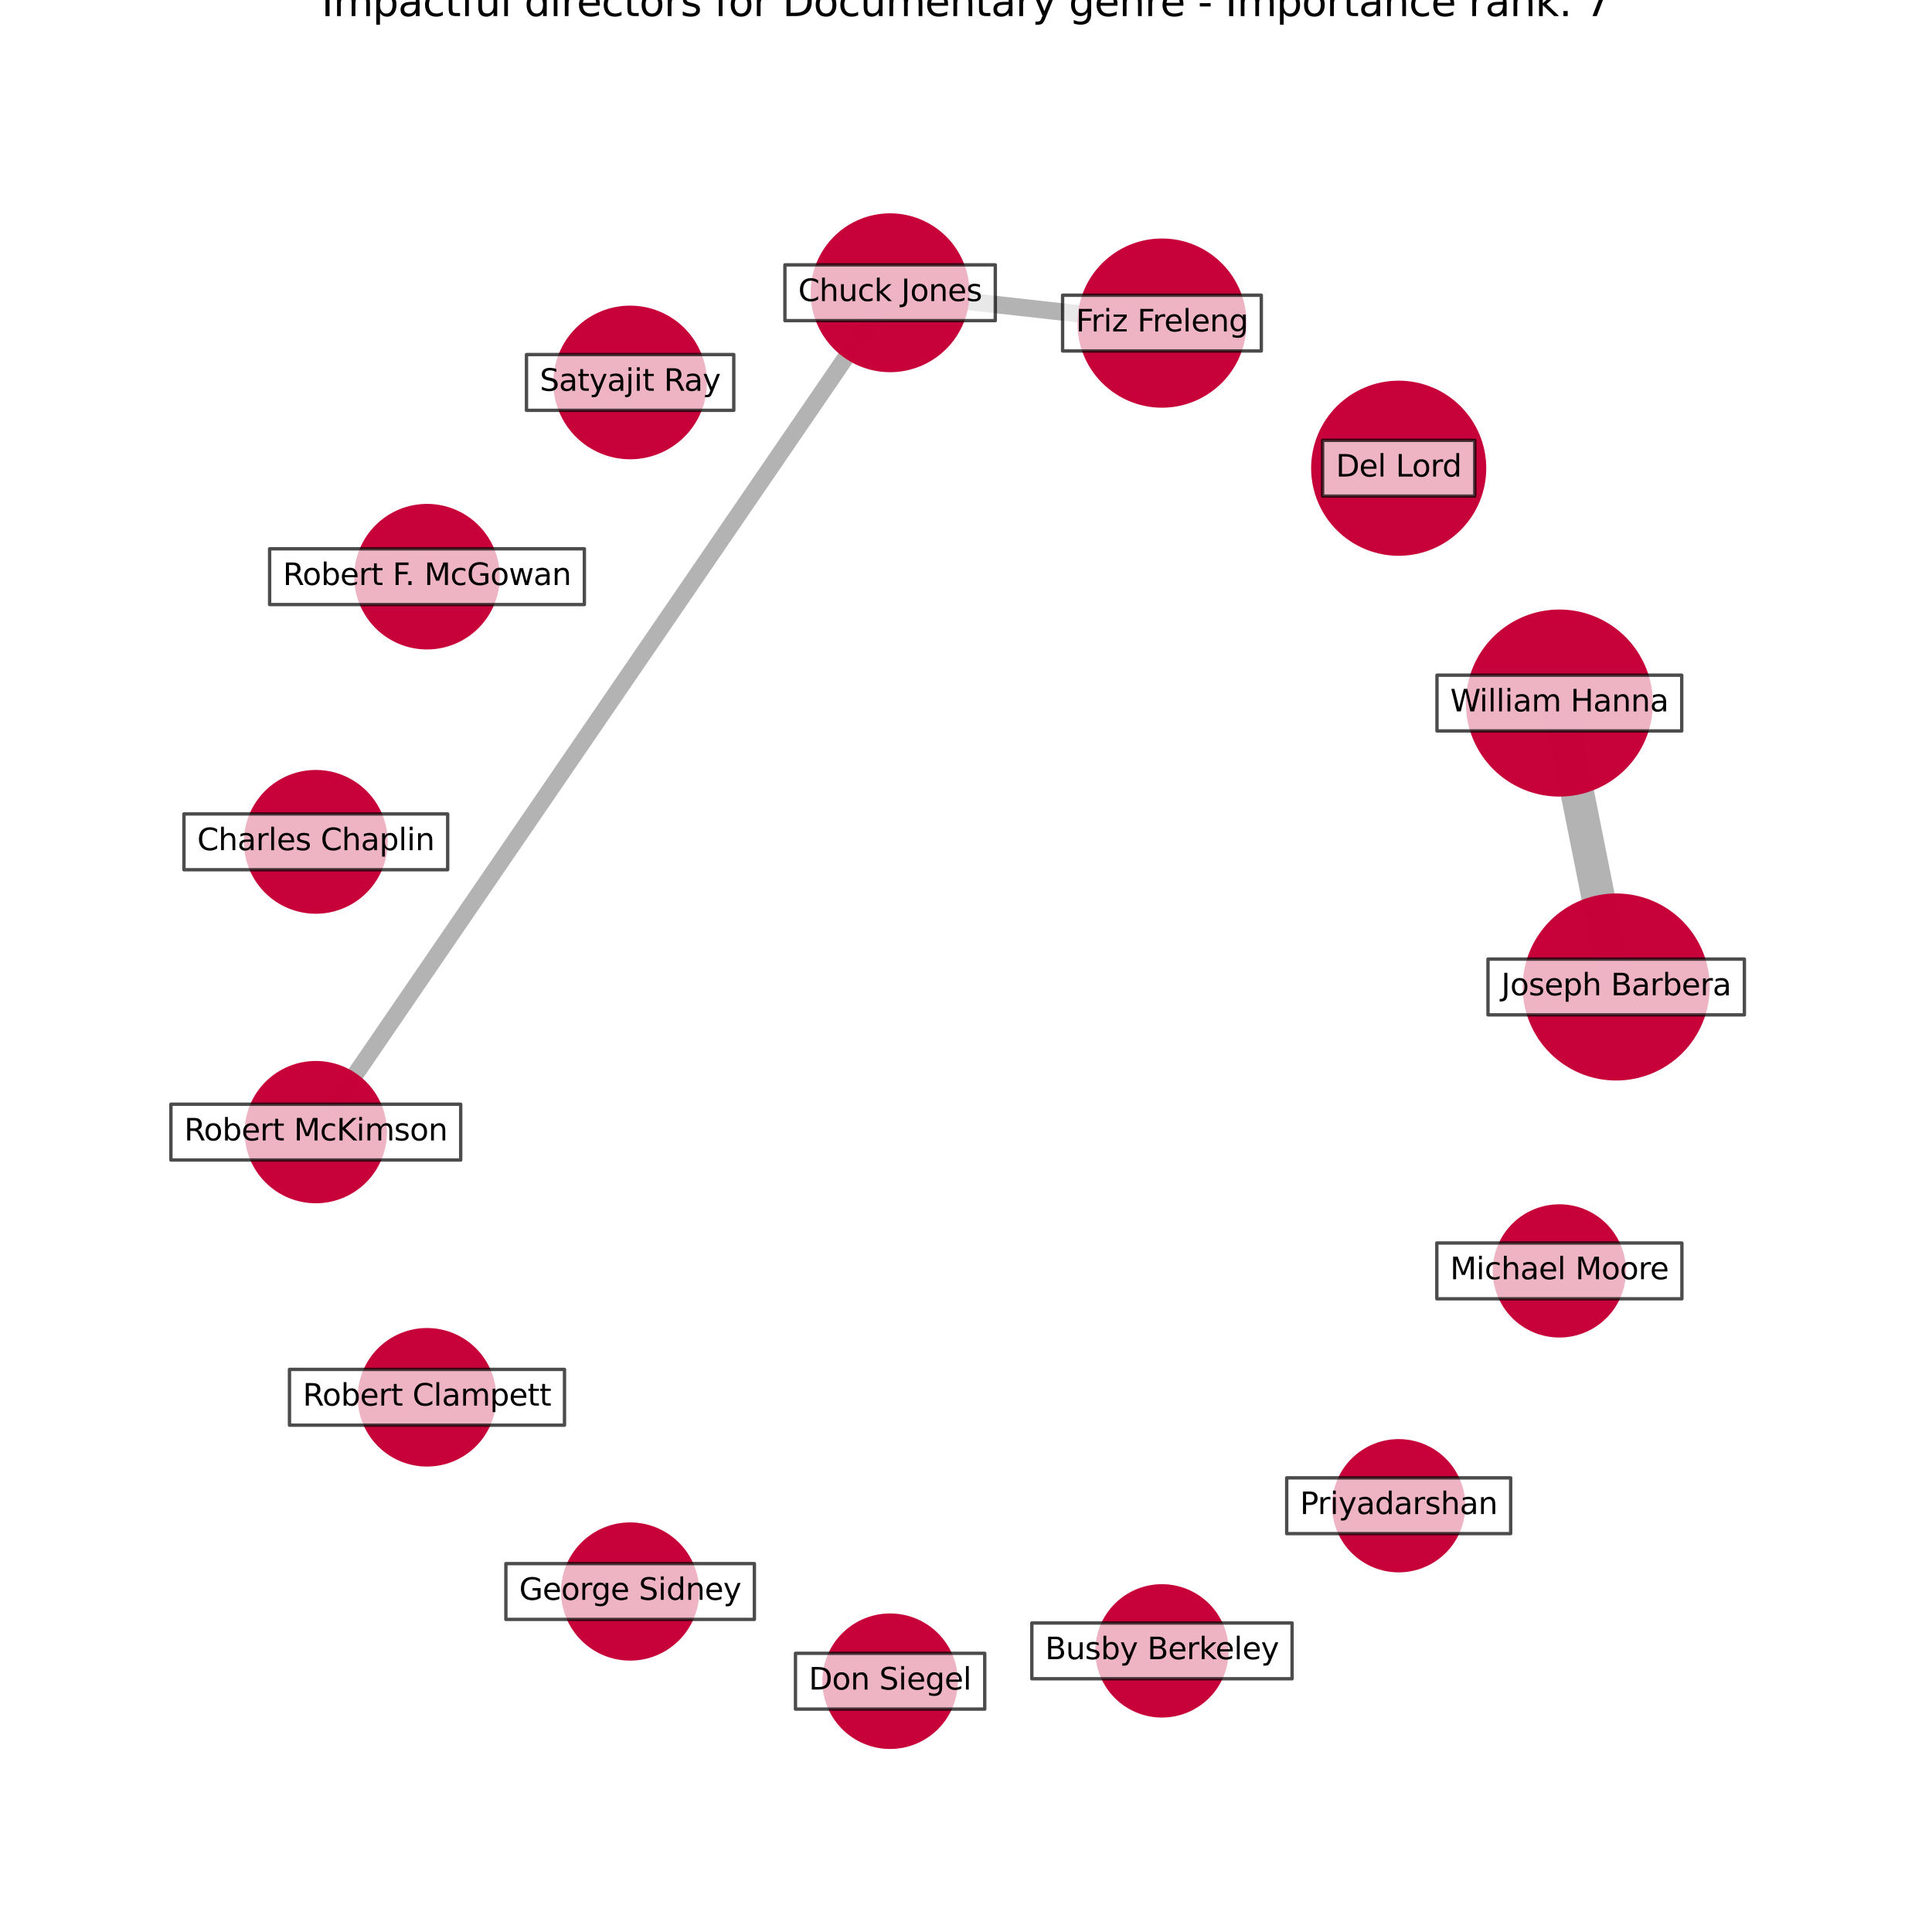 <?xml version="1.0" encoding="utf-8" standalone="no"?>
<!DOCTYPE svg PUBLIC "-//W3C//DTD SVG 1.1//EN"
  "http://www.w3.org/Graphics/SVG/1.1/DTD/svg11.dtd">
<svg xmlns:xlink="http://www.w3.org/1999/xlink" width="576pt" height="576pt" viewBox="0 0 576 576" xmlns="http://www.w3.org/2000/svg" version="1.1">
 <defs>
  <style type="text/css">*{stroke-linejoin: round; stroke-linecap: butt}</style>
 </defs>
 <g id="figure_1">
  <g id="patch_1">
   <path d="M 0 576 
L 576 576 
L 576 0 
L 0 0 
z
" style="fill: #ffffff"/>
  </g>
  <g id="axes_1">
   <g id="LineCollection_1">
    <path d="M 481.846 294.256 
L 464.902 209.608 
" clip-path="url(#pe7688cce3b)" style="fill: none; stroke: #000000; stroke-opacity: 0.3; stroke-width: 10"/>
    <path d="M 346.422 96.327 
L 265.372 87.281 
" clip-path="url(#pe7688cce3b)" style="fill: none; stroke: #000000; stroke-opacity: 0.3; stroke-width: 5.183"/>
    <path d="M 265.372 87.281 
L 94.154 337.526 
" clip-path="url(#pe7688cce3b)" style="fill: none; stroke: #000000; stroke-opacity: 0.3; stroke-width: 5.068"/>
   </g>
   <g id="PathCollection_1">
    <path d="M 481.846 321.642 
C 489.109 321.642 496.075 318.757 501.211 313.621 
C 506.347 308.485 509.232 301.519 509.232 294.256 
C 509.232 286.993 506.347 280.027 501.211 274.891 
C 496.075 269.756 489.109 266.87 481.846 266.87 
C 474.583 266.87 467.617 269.756 462.481 274.891 
C 457.346 280.027 454.46 286.993 454.46 294.256 
C 454.46 301.519 457.346 308.485 462.481 313.621 
C 467.617 318.757 474.583 321.642 481.846 321.642 
z
" clip-path="url(#pe7688cce3b)" style="fill: #c70039; fill-opacity: 0.99; stroke: #c70039; stroke-opacity: 0.99"/>
    <path d="M 464.902 236.994 
C 472.165 236.994 479.131 234.109 484.267 228.973 
C 489.403 223.837 492.288 216.871 492.288 209.608 
C 492.288 202.345 489.403 195.379 484.267 190.243 
C 479.131 185.108 472.165 182.222 464.902 182.222 
C 457.639 182.222 450.673 185.108 445.537 190.243 
C 440.402 195.379 437.516 202.345 437.516 209.608 
C 437.516 216.871 440.402 223.837 445.537 228.973 
C 450.673 234.109 457.639 236.994 464.902 236.994 
z
" clip-path="url(#pe7688cce3b)" style="fill: #c70039; fill-opacity: 0.99; stroke: #c70039; stroke-opacity: 0.99"/>
    <path d="M 417 165.205 
C 423.791 165.205 430.305 162.506 435.107 157.704 
C 439.91 152.902 442.608 146.388 442.608 139.597 
C 442.608 132.805 439.91 126.291 435.107 121.489 
C 430.305 116.687 423.791 113.989 417 113.989 
C 410.209 113.989 403.694 116.687 398.892 121.489 
C 394.09 126.291 391.392 132.805 391.392 139.597 
C 391.392 146.388 394.09 152.902 398.892 157.704 
C 403.694 162.506 410.209 165.205 417 165.205 
z
" clip-path="url(#pe7688cce3b)" style="fill: #c70039; fill-opacity: 0.99; stroke: #c70039; stroke-opacity: 0.99"/>
    <path d="M 346.422 121.053 
C 352.979 121.053 359.269 118.447 363.906 113.811 
C 368.542 109.174 371.147 102.884 371.147 96.327 
C 371.147 89.77 368.542 83.48 363.906 78.844 
C 359.269 74.207 352.979 71.602 346.422 71.602 
C 339.865 71.602 333.575 74.207 328.939 78.844 
C 324.302 83.48 321.697 89.77 321.697 96.327 
C 321.697 102.884 324.302 109.174 328.939 113.811 
C 333.575 118.447 339.865 121.053 346.422 121.053 
z
" clip-path="url(#pe7688cce3b)" style="fill: #c70039; fill-opacity: 0.99; stroke: #c70039; stroke-opacity: 0.99"/>
    <path d="M 265.372 110.465 
C 271.521 110.465 277.418 108.022 281.766 103.675 
C 286.113 99.327 288.556 93.43 288.556 87.281 
C 288.556 81.133 286.113 75.236 281.766 70.888 
C 277.418 66.541 271.521 64.098 265.372 64.098 
C 259.224 64.098 253.327 66.541 248.979 70.888 
C 244.632 75.236 242.189 81.133 242.189 87.281 
C 242.189 93.43 244.632 99.327 248.979 103.675 
C 253.327 108.022 259.224 110.465 265.372 110.465 
z
" clip-path="url(#pe7688cce3b)" style="fill: #c70039; fill-opacity: 0.99; stroke: #c70039; stroke-opacity: 0.99"/>
    <path d="M 187.865 136.429 
C 193.807 136.429 199.506 134.069 203.708 129.867 
C 207.91 125.665 210.271 119.966 210.271 114.023 
C 210.271 108.081 207.91 102.382 203.708 98.18 
C 199.506 93.978 193.807 91.618 187.865 91.618 
C 181.923 91.618 176.223 93.978 172.021 98.18 
C 167.82 102.382 165.459 108.081 165.459 114.023 
C 165.459 119.966 167.82 125.665 172.021 129.867 
C 176.223 134.069 181.923 136.429 187.865 136.429 
z
" clip-path="url(#pe7688cce3b)" style="fill: #c70039; fill-opacity: 0.99; stroke: #c70039; stroke-opacity: 0.99"/>
    <path d="M 127.301 193.131 
C 132.924 193.131 138.317 190.897 142.293 186.921 
C 146.269 182.945 148.503 177.552 148.503 171.929 
C 148.503 166.307 146.269 160.913 142.293 156.938 
C 138.317 152.962 132.924 150.728 127.301 150.728 
C 121.679 150.728 116.285 152.962 112.31 156.938 
C 108.334 160.913 106.1 166.307 106.1 171.929 
C 106.1 177.552 108.334 182.945 112.31 186.921 
C 116.285 190.897 121.679 193.131 127.301 193.131 
z
" clip-path="url(#pe7688cce3b)" style="fill: #c70039; fill-opacity: 0.99; stroke: #c70039; stroke-opacity: 0.99"/>
    <path d="M 94.154 271.923 
C 99.706 271.923 105.032 269.717 108.958 265.791 
C 112.884 261.865 115.09 256.539 115.09 250.987 
C 115.09 245.434 112.884 240.109 108.958 236.182 
C 105.032 232.256 99.706 230.05 94.154 230.05 
C 88.601 230.05 83.276 232.256 79.35 236.182 
C 75.424 240.109 73.218 245.434 73.218 250.987 
C 73.218 256.539 75.424 261.865 79.35 265.791 
C 83.276 269.717 88.601 271.923 94.154 271.923 
z
" clip-path="url(#pe7688cce3b)" style="fill: #c70039; fill-opacity: 0.99; stroke: #c70039; stroke-opacity: 0.99"/>
    <path d="M 94.154 358.241 
C 99.648 358.241 104.917 356.059 108.802 352.174 
C 112.687 348.289 114.869 343.019 114.869 337.526 
C 114.869 332.032 112.687 326.762 108.802 322.877 
C 104.917 318.993 99.648 316.81 94.154 316.81 
C 88.66 316.81 83.39 318.993 79.506 322.877 
C 75.621 326.762 73.438 332.032 73.438 337.526 
C 73.438 343.019 75.621 348.289 79.506 352.174 
C 83.39 356.059 88.66 358.241 94.154 358.241 
z
" clip-path="url(#pe7688cce3b)" style="fill: #c70039; fill-opacity: 0.99; stroke: #c70039; stroke-opacity: 0.99"/>
    <path d="M 127.301 436.737 
C 132.646 436.737 137.773 434.614 141.553 430.834 
C 145.332 427.055 147.456 421.928 147.456 416.583 
C 147.456 411.238 145.332 406.111 141.553 402.332 
C 137.773 398.552 132.646 396.428 127.301 396.428 
C 121.956 396.428 116.83 398.552 113.05 402.332 
C 109.271 406.111 107.147 411.238 107.147 416.583 
C 107.147 421.928 109.271 427.055 113.05 430.834 
C 116.83 434.614 121.956 436.737 127.301 436.737 
z
" clip-path="url(#pe7688cce3b)" style="fill: #c70039; fill-opacity: 0.99; stroke: #c70039; stroke-opacity: 0.99"/>
    <path d="M 187.865 494.592 
C 193.196 494.592 198.31 492.474 202.08 488.704 
C 205.85 484.934 207.968 479.82 207.968 474.489 
C 207.968 469.157 205.85 464.043 202.08 460.273 
C 198.31 456.504 193.196 454.385 187.865 454.385 
C 182.533 454.385 177.419 456.504 173.65 460.273 
C 169.88 464.043 167.761 469.157 167.761 474.489 
C 167.761 479.82 169.88 484.934 173.65 488.704 
C 177.419 492.474 182.533 494.592 187.865 494.592 
z
" clip-path="url(#pe7688cce3b)" style="fill: #c70039; fill-opacity: 0.99; stroke: #c70039; stroke-opacity: 0.99"/>
    <path d="M 265.372 520.934 
C 270.598 520.934 275.61 518.858 279.305 515.163 
C 282.999 511.468 285.075 506.456 285.075 501.231 
C 285.075 496.005 282.999 490.993 279.305 487.299 
C 275.61 483.604 270.598 481.528 265.372 481.528 
C 260.147 481.528 255.135 483.604 251.44 487.299 
C 247.745 490.993 245.669 496.005 245.669 501.231 
C 245.669 506.456 247.745 511.468 251.44 515.163 
C 255.135 518.858 260.147 520.934 265.372 520.934 
z
" clip-path="url(#pe7688cce3b)" style="fill: #c70039; fill-opacity: 0.99; stroke: #c70039; stroke-opacity: 0.99"/>
    <path d="M 346.422 511.569 
C 351.563 511.569 356.494 509.526 360.129 505.891 
C 363.764 502.256 365.806 497.326 365.806 492.185 
C 365.806 487.044 363.764 482.113 360.129 478.478 
C 356.494 474.843 351.563 472.801 346.422 472.801 
C 341.281 472.801 336.351 474.843 332.716 478.478 
C 329.081 482.113 327.038 487.044 327.038 492.185 
C 327.038 497.326 329.081 502.256 332.716 505.891 
C 336.351 509.526 341.281 511.569 346.422 511.569 
z
" clip-path="url(#pe7688cce3b)" style="fill: #c70039; fill-opacity: 0.99; stroke: #c70039; stroke-opacity: 0.99"/>
    <path d="M 417 468.283 
C 422.136 468.283 427.063 466.242 430.695 462.61 
C 434.327 458.978 436.367 454.052 436.367 448.915 
C 436.367 443.779 434.327 438.853 430.695 435.221 
C 427.063 431.589 422.136 429.548 417 429.548 
C 411.864 429.548 406.937 431.589 403.305 435.221 
C 399.673 438.853 397.632 443.779 397.632 448.915 
C 397.632 454.052 399.673 458.978 403.305 462.61 
C 406.937 466.242 411.864 468.283 417 468.283 
z
" clip-path="url(#pe7688cce3b)" style="fill: #c70039; fill-opacity: 0.99; stroke: #c70039; stroke-opacity: 0.99"/>
    <path d="M 464.902 398.269 
C 470.038 398.269 474.964 396.228 478.595 392.597 
C 482.227 388.966 484.267 384.04 484.267 378.904 
C 484.267 373.768 482.227 368.842 478.595 365.211 
C 474.964 361.579 470.038 359.539 464.902 359.539 
C 459.767 359.539 454.841 361.579 451.209 365.211 
C 447.578 368.842 445.537 373.768 445.537 378.904 
C 445.537 384.04 447.578 388.966 451.209 392.597 
C 454.841 396.228 459.767 398.269 464.902 398.269 
z
" clip-path="url(#pe7688cce3b)" style="fill: #c70039; fill-opacity: 0.99; stroke: #c70039; stroke-opacity: 0.99"/>
   </g>
   <g id="text_1">
    <g id="patch_2">
     <path d="M 443.625 302.571 
L 520.067 302.571 
L 520.067 285.941 
L 443.625 285.941 
z
" clip-path="url(#pe7688cce3b)" style="fill: #ffffff; opacity: 0.7; stroke: #000000; stroke-linejoin: miter"/>
    </g>
    <g clip-path="url(#pe7688cce3b)">
     <!-- Joseph Barbera -->
     <g transform="translate(447.585 296.74)scale(0.09 -0.09)">
      <defs>
       <path id="DejaVuSans-4a" d="M 628 4666 
L 1259 4666 
L 1259 325 
Q 1259 -519 939 -900 
Q 619 -1281 -91 -1281 
L -331 -1281 
L -331 -750 
L -134 -750 
Q 284 -750 456 -515 
Q 628 -281 628 325 
L 628 4666 
z
" transform="scale(0.016)"/>
       <path id="DejaVuSans-6f" d="M 1959 3097 
Q 1497 3097 1228 2736 
Q 959 2375 959 1747 
Q 959 1119 1226 758 
Q 1494 397 1959 397 
Q 2419 397 2687 759 
Q 2956 1122 2956 1747 
Q 2956 2369 2687 2733 
Q 2419 3097 1959 3097 
z
M 1959 3584 
Q 2709 3584 3137 3096 
Q 3566 2609 3566 1747 
Q 3566 888 3137 398 
Q 2709 -91 1959 -91 
Q 1206 -91 779 398 
Q 353 888 353 1747 
Q 353 2609 779 3096 
Q 1206 3584 1959 3584 
z
" transform="scale(0.016)"/>
       <path id="DejaVuSans-73" d="M 2834 3397 
L 2834 2853 
Q 2591 2978 2328 3040 
Q 2066 3103 1784 3103 
Q 1356 3103 1142 2972 
Q 928 2841 928 2578 
Q 928 2378 1081 2264 
Q 1234 2150 1697 2047 
L 1894 2003 
Q 2506 1872 2764 1633 
Q 3022 1394 3022 966 
Q 3022 478 2636 193 
Q 2250 -91 1575 -91 
Q 1294 -91 989 -36 
Q 684 19 347 128 
L 347 722 
Q 666 556 975 473 
Q 1284 391 1588 391 
Q 1994 391 2212 530 
Q 2431 669 2431 922 
Q 2431 1156 2273 1281 
Q 2116 1406 1581 1522 
L 1381 1569 
Q 847 1681 609 1914 
Q 372 2147 372 2553 
Q 372 3047 722 3315 
Q 1072 3584 1716 3584 
Q 2034 3584 2315 3537 
Q 2597 3491 2834 3397 
z
" transform="scale(0.016)"/>
       <path id="DejaVuSans-65" d="M 3597 1894 
L 3597 1613 
L 953 1613 
Q 991 1019 1311 708 
Q 1631 397 2203 397 
Q 2534 397 2845 478 
Q 3156 559 3463 722 
L 3463 178 
Q 3153 47 2828 -22 
Q 2503 -91 2169 -91 
Q 1331 -91 842 396 
Q 353 884 353 1716 
Q 353 2575 817 3079 
Q 1281 3584 2069 3584 
Q 2775 3584 3186 3129 
Q 3597 2675 3597 1894 
z
M 3022 2063 
Q 3016 2534 2758 2815 
Q 2500 3097 2075 3097 
Q 1594 3097 1305 2825 
Q 1016 2553 972 2059 
L 3022 2063 
z
" transform="scale(0.016)"/>
       <path id="DejaVuSans-70" d="M 1159 525 
L 1159 -1331 
L 581 -1331 
L 581 3500 
L 1159 3500 
L 1159 2969 
Q 1341 3281 1617 3432 
Q 1894 3584 2278 3584 
Q 2916 3584 3314 3078 
Q 3713 2572 3713 1747 
Q 3713 922 3314 415 
Q 2916 -91 2278 -91 
Q 1894 -91 1617 61 
Q 1341 213 1159 525 
z
M 3116 1747 
Q 3116 2381 2855 2742 
Q 2594 3103 2138 3103 
Q 1681 3103 1420 2742 
Q 1159 2381 1159 1747 
Q 1159 1113 1420 752 
Q 1681 391 2138 391 
Q 2594 391 2855 752 
Q 3116 1113 3116 1747 
z
" transform="scale(0.016)"/>
       <path id="DejaVuSans-68" d="M 3513 2113 
L 3513 0 
L 2938 0 
L 2938 2094 
Q 2938 2591 2744 2837 
Q 2550 3084 2163 3084 
Q 1697 3084 1428 2787 
Q 1159 2491 1159 1978 
L 1159 0 
L 581 0 
L 581 4863 
L 1159 4863 
L 1159 2956 
Q 1366 3272 1645 3428 
Q 1925 3584 2291 3584 
Q 2894 3584 3203 3211 
Q 3513 2838 3513 2113 
z
" transform="scale(0.016)"/>
       <path id="DejaVuSans-20" transform="scale(0.016)"/>
       <path id="DejaVuSans-42" d="M 1259 2228 
L 1259 519 
L 2272 519 
Q 2781 519 3026 730 
Q 3272 941 3272 1375 
Q 3272 1813 3026 2020 
Q 2781 2228 2272 2228 
L 1259 2228 
z
M 1259 4147 
L 1259 2741 
L 2194 2741 
Q 2656 2741 2882 2914 
Q 3109 3088 3109 3444 
Q 3109 3797 2882 3972 
Q 2656 4147 2194 4147 
L 1259 4147 
z
M 628 4666 
L 2241 4666 
Q 2963 4666 3353 4366 
Q 3744 4066 3744 3513 
Q 3744 3084 3544 2831 
Q 3344 2578 2956 2516 
Q 3422 2416 3680 2098 
Q 3938 1781 3938 1306 
Q 3938 681 3513 340 
Q 3088 0 2303 0 
L 628 0 
L 628 4666 
z
" transform="scale(0.016)"/>
       <path id="DejaVuSans-61" d="M 2194 1759 
Q 1497 1759 1228 1600 
Q 959 1441 959 1056 
Q 959 750 1161 570 
Q 1363 391 1709 391 
Q 2188 391 2477 730 
Q 2766 1069 2766 1631 
L 2766 1759 
L 2194 1759 
z
M 3341 1997 
L 3341 0 
L 2766 0 
L 2766 531 
Q 2569 213 2275 61 
Q 1981 -91 1556 -91 
Q 1019 -91 701 211 
Q 384 513 384 1019 
Q 384 1609 779 1909 
Q 1175 2209 1959 2209 
L 2766 2209 
L 2766 2266 
Q 2766 2663 2505 2880 
Q 2244 3097 1772 3097 
Q 1472 3097 1187 3025 
Q 903 2953 641 2809 
L 641 3341 
Q 956 3463 1253 3523 
Q 1550 3584 1831 3584 
Q 2591 3584 2966 3190 
Q 3341 2797 3341 1997 
z
" transform="scale(0.016)"/>
       <path id="DejaVuSans-72" d="M 2631 2963 
Q 2534 3019 2420 3045 
Q 2306 3072 2169 3072 
Q 1681 3072 1420 2755 
Q 1159 2438 1159 1844 
L 1159 0 
L 581 0 
L 581 3500 
L 1159 3500 
L 1159 2956 
Q 1341 3275 1631 3429 
Q 1922 3584 2338 3584 
Q 2397 3584 2469 3576 
Q 2541 3569 2628 3553 
L 2631 2963 
z
" transform="scale(0.016)"/>
       <path id="DejaVuSans-62" d="M 3116 1747 
Q 3116 2381 2855 2742 
Q 2594 3103 2138 3103 
Q 1681 3103 1420 2742 
Q 1159 2381 1159 1747 
Q 1159 1113 1420 752 
Q 1681 391 2138 391 
Q 2594 391 2855 752 
Q 3116 1113 3116 1747 
z
M 1159 2969 
Q 1341 3281 1617 3432 
Q 1894 3584 2278 3584 
Q 2916 3584 3314 3078 
Q 3713 2572 3713 1747 
Q 3713 922 3314 415 
Q 2916 -91 2278 -91 
Q 1894 -91 1617 61 
Q 1341 213 1159 525 
L 1159 0 
L 581 0 
L 581 4863 
L 1159 4863 
L 1159 2969 
z
" transform="scale(0.016)"/>
      </defs>
      <use xlink:href="#DejaVuSans-4a"/>
      <use xlink:href="#DejaVuSans-6f" x="29.492"/>
      <use xlink:href="#DejaVuSans-73" x="90.674"/>
      <use xlink:href="#DejaVuSans-65" x="142.773"/>
      <use xlink:href="#DejaVuSans-70" x="204.297"/>
      <use xlink:href="#DejaVuSans-68" x="267.773"/>
      <use xlink:href="#DejaVuSans-20" x="331.152"/>
      <use xlink:href="#DejaVuSans-42" x="362.939"/>
      <use xlink:href="#DejaVuSans-61" x="431.543"/>
      <use xlink:href="#DejaVuSans-72" x="492.822"/>
      <use xlink:href="#DejaVuSans-62" x="533.936"/>
      <use xlink:href="#DejaVuSans-65" x="597.412"/>
      <use xlink:href="#DejaVuSans-72" x="658.936"/>
      <use xlink:href="#DejaVuSans-61" x="700.049"/>
     </g>
    </g>
   </g>
   <g id="text_2">
    <g id="patch_3">
     <path d="M 428.419 217.923 
L 501.385 217.923 
L 501.385 201.293 
L 428.419 201.293 
z
" clip-path="url(#pe7688cce3b)" style="fill: #ffffff; opacity: 0.7; stroke: #000000; stroke-linejoin: miter"/>
    </g>
    <g clip-path="url(#pe7688cce3b)">
     <!-- William Hanna -->
     <g transform="translate(432.379 212.092)scale(0.09 -0.09)">
      <defs>
       <path id="DejaVuSans-57" d="M 213 4666 
L 850 4666 
L 1831 722 
L 2809 4666 
L 3519 4666 
L 4500 722 
L 5478 4666 
L 6119 4666 
L 4947 0 
L 4153 0 
L 3169 4050 
L 2175 0 
L 1381 0 
L 213 4666 
z
" transform="scale(0.016)"/>
       <path id="DejaVuSans-69" d="M 603 3500 
L 1178 3500 
L 1178 0 
L 603 0 
L 603 3500 
z
M 603 4863 
L 1178 4863 
L 1178 4134 
L 603 4134 
L 603 4863 
z
" transform="scale(0.016)"/>
       <path id="DejaVuSans-6c" d="M 603 4863 
L 1178 4863 
L 1178 0 
L 603 0 
L 603 4863 
z
" transform="scale(0.016)"/>
       <path id="DejaVuSans-6d" d="M 3328 2828 
Q 3544 3216 3844 3400 
Q 4144 3584 4550 3584 
Q 5097 3584 5394 3201 
Q 5691 2819 5691 2113 
L 5691 0 
L 5113 0 
L 5113 2094 
Q 5113 2597 4934 2840 
Q 4756 3084 4391 3084 
Q 3944 3084 3684 2787 
Q 3425 2491 3425 1978 
L 3425 0 
L 2847 0 
L 2847 2094 
Q 2847 2600 2669 2842 
Q 2491 3084 2119 3084 
Q 1678 3084 1418 2786 
Q 1159 2488 1159 1978 
L 1159 0 
L 581 0 
L 581 3500 
L 1159 3500 
L 1159 2956 
Q 1356 3278 1631 3431 
Q 1906 3584 2284 3584 
Q 2666 3584 2933 3390 
Q 3200 3197 3328 2828 
z
" transform="scale(0.016)"/>
       <path id="DejaVuSans-48" d="M 628 4666 
L 1259 4666 
L 1259 2753 
L 3553 2753 
L 3553 4666 
L 4184 4666 
L 4184 0 
L 3553 0 
L 3553 2222 
L 1259 2222 
L 1259 0 
L 628 0 
L 628 4666 
z
" transform="scale(0.016)"/>
       <path id="DejaVuSans-6e" d="M 3513 2113 
L 3513 0 
L 2938 0 
L 2938 2094 
Q 2938 2591 2744 2837 
Q 2550 3084 2163 3084 
Q 1697 3084 1428 2787 
Q 1159 2491 1159 1978 
L 1159 0 
L 581 0 
L 581 3500 
L 1159 3500 
L 1159 2956 
Q 1366 3272 1645 3428 
Q 1925 3584 2291 3584 
Q 2894 3584 3203 3211 
Q 3513 2838 3513 2113 
z
" transform="scale(0.016)"/>
      </defs>
      <use xlink:href="#DejaVuSans-57"/>
      <use xlink:href="#DejaVuSans-69" x="96.627"/>
      <use xlink:href="#DejaVuSans-6c" x="124.41"/>
      <use xlink:href="#DejaVuSans-6c" x="152.193"/>
      <use xlink:href="#DejaVuSans-69" x="179.977"/>
      <use xlink:href="#DejaVuSans-61" x="207.76"/>
      <use xlink:href="#DejaVuSans-6d" x="269.039"/>
      <use xlink:href="#DejaVuSans-20" x="366.451"/>
      <use xlink:href="#DejaVuSans-48" x="398.238"/>
      <use xlink:href="#DejaVuSans-61" x="473.434"/>
      <use xlink:href="#DejaVuSans-6e" x="534.713"/>
      <use xlink:href="#DejaVuSans-6e" x="598.092"/>
      <use xlink:href="#DejaVuSans-61" x="661.471"/>
     </g>
    </g>
   </g>
   <g id="text_3">
    <g id="patch_4">
     <path d="M 394.316 147.912 
L 439.684 147.912 
L 439.684 131.282 
L 394.316 131.282 
z
" clip-path="url(#pe7688cce3b)" style="fill: #ffffff; opacity: 0.7; stroke: #000000; stroke-linejoin: miter"/>
    </g>
    <g clip-path="url(#pe7688cce3b)">
     <!-- Del Lord -->
     <g transform="translate(398.276 142.08)scale(0.09 -0.09)">
      <defs>
       <path id="DejaVuSans-44" d="M 1259 4147 
L 1259 519 
L 2022 519 
Q 2988 519 3436 956 
Q 3884 1394 3884 2338 
Q 3884 3275 3436 3711 
Q 2988 4147 2022 4147 
L 1259 4147 
z
M 628 4666 
L 1925 4666 
Q 3281 4666 3915 4102 
Q 4550 3538 4550 2338 
Q 4550 1131 3912 565 
Q 3275 0 1925 0 
L 628 0 
L 628 4666 
z
" transform="scale(0.016)"/>
       <path id="DejaVuSans-4c" d="M 628 4666 
L 1259 4666 
L 1259 531 
L 3531 531 
L 3531 0 
L 628 0 
L 628 4666 
z
" transform="scale(0.016)"/>
       <path id="DejaVuSans-64" d="M 2906 2969 
L 2906 4863 
L 3481 4863 
L 3481 0 
L 2906 0 
L 2906 525 
Q 2725 213 2448 61 
Q 2172 -91 1784 -91 
Q 1150 -91 751 415 
Q 353 922 353 1747 
Q 353 2572 751 3078 
Q 1150 3584 1784 3584 
Q 2172 3584 2448 3432 
Q 2725 3281 2906 2969 
z
M 947 1747 
Q 947 1113 1208 752 
Q 1469 391 1925 391 
Q 2381 391 2643 752 
Q 2906 1113 2906 1747 
Q 2906 2381 2643 2742 
Q 2381 3103 1925 3103 
Q 1469 3103 1208 2742 
Q 947 2381 947 1747 
z
" transform="scale(0.016)"/>
      </defs>
      <use xlink:href="#DejaVuSans-44"/>
      <use xlink:href="#DejaVuSans-65" x="77.002"/>
      <use xlink:href="#DejaVuSans-6c" x="138.525"/>
      <use xlink:href="#DejaVuSans-20" x="166.309"/>
      <use xlink:href="#DejaVuSans-4c" x="198.096"/>
      <use xlink:href="#DejaVuSans-6f" x="252.059"/>
      <use xlink:href="#DejaVuSans-72" x="313.24"/>
      <use xlink:href="#DejaVuSans-64" x="352.604"/>
     </g>
    </g>
   </g>
   <g id="text_4">
    <g id="patch_5">
     <path d="M 316.801 104.642 
L 376.043 104.642 
L 376.043 88.012 
L 316.801 88.012 
z
" clip-path="url(#pe7688cce3b)" style="fill: #ffffff; opacity: 0.7; stroke: #000000; stroke-linejoin: miter"/>
    </g>
    <g clip-path="url(#pe7688cce3b)">
     <!-- Friz Freleng -->
     <g transform="translate(320.761 98.811)scale(0.09 -0.09)">
      <defs>
       <path id="DejaVuSans-46" d="M 628 4666 
L 3309 4666 
L 3309 4134 
L 1259 4134 
L 1259 2759 
L 3109 2759 
L 3109 2228 
L 1259 2228 
L 1259 0 
L 628 0 
L 628 4666 
z
" transform="scale(0.016)"/>
       <path id="DejaVuSans-7a" d="M 353 3500 
L 3084 3500 
L 3084 2975 
L 922 459 
L 3084 459 
L 3084 0 
L 275 0 
L 275 525 
L 2438 3041 
L 353 3041 
L 353 3500 
z
" transform="scale(0.016)"/>
       <path id="DejaVuSans-67" d="M 2906 1791 
Q 2906 2416 2648 2759 
Q 2391 3103 1925 3103 
Q 1463 3103 1205 2759 
Q 947 2416 947 1791 
Q 947 1169 1205 825 
Q 1463 481 1925 481 
Q 2391 481 2648 825 
Q 2906 1169 2906 1791 
z
M 3481 434 
Q 3481 -459 3084 -895 
Q 2688 -1331 1869 -1331 
Q 1566 -1331 1297 -1286 
Q 1028 -1241 775 -1147 
L 775 -588 
Q 1028 -725 1275 -790 
Q 1522 -856 1778 -856 
Q 2344 -856 2625 -561 
Q 2906 -266 2906 331 
L 2906 616 
Q 2728 306 2450 153 
Q 2172 0 1784 0 
Q 1141 0 747 490 
Q 353 981 353 1791 
Q 353 2603 747 3093 
Q 1141 3584 1784 3584 
Q 2172 3584 2450 3431 
Q 2728 3278 2906 2969 
L 2906 3500 
L 3481 3500 
L 3481 434 
z
" transform="scale(0.016)"/>
      </defs>
      <use xlink:href="#DejaVuSans-46"/>
      <use xlink:href="#DejaVuSans-72" x="50.27"/>
      <use xlink:href="#DejaVuSans-69" x="91.383"/>
      <use xlink:href="#DejaVuSans-7a" x="119.166"/>
      <use xlink:href="#DejaVuSans-20" x="171.656"/>
      <use xlink:href="#DejaVuSans-46" x="203.443"/>
      <use xlink:href="#DejaVuSans-72" x="253.713"/>
      <use xlink:href="#DejaVuSans-65" x="292.576"/>
      <use xlink:href="#DejaVuSans-6c" x="354.1"/>
      <use xlink:href="#DejaVuSans-65" x="381.883"/>
      <use xlink:href="#DejaVuSans-6e" x="443.406"/>
      <use xlink:href="#DejaVuSans-67" x="506.785"/>
     </g>
    </g>
   </g>
   <g id="text_5">
    <g id="patch_6">
     <path d="M 234.01 95.597 
L 296.734 95.597 
L 296.734 78.966 
L 234.01 78.966 
z
" clip-path="url(#pe7688cce3b)" style="fill: #ffffff; opacity: 0.7; stroke: #000000; stroke-linejoin: miter"/>
    </g>
    <g clip-path="url(#pe7688cce3b)">
     <!-- Chuck Jones -->
     <g transform="translate(237.97 89.765)scale(0.09 -0.09)">
      <defs>
       <path id="DejaVuSans-43" d="M 4122 4306 
L 4122 3641 
Q 3803 3938 3442 4084 
Q 3081 4231 2675 4231 
Q 1875 4231 1450 3742 
Q 1025 3253 1025 2328 
Q 1025 1406 1450 917 
Q 1875 428 2675 428 
Q 3081 428 3442 575 
Q 3803 722 4122 1019 
L 4122 359 
Q 3791 134 3420 21 
Q 3050 -91 2638 -91 
Q 1578 -91 968 557 
Q 359 1206 359 2328 
Q 359 3453 968 4101 
Q 1578 4750 2638 4750 
Q 3056 4750 3426 4639 
Q 3797 4528 4122 4306 
z
" transform="scale(0.016)"/>
       <path id="DejaVuSans-75" d="M 544 1381 
L 544 3500 
L 1119 3500 
L 1119 1403 
Q 1119 906 1312 657 
Q 1506 409 1894 409 
Q 2359 409 2629 706 
Q 2900 1003 2900 1516 
L 2900 3500 
L 3475 3500 
L 3475 0 
L 2900 0 
L 2900 538 
Q 2691 219 2414 64 
Q 2138 -91 1772 -91 
Q 1169 -91 856 284 
Q 544 659 544 1381 
z
M 1991 3584 
L 1991 3584 
z
" transform="scale(0.016)"/>
       <path id="DejaVuSans-63" d="M 3122 3366 
L 3122 2828 
Q 2878 2963 2633 3030 
Q 2388 3097 2138 3097 
Q 1578 3097 1268 2742 
Q 959 2388 959 1747 
Q 959 1106 1268 751 
Q 1578 397 2138 397 
Q 2388 397 2633 464 
Q 2878 531 3122 666 
L 3122 134 
Q 2881 22 2623 -34 
Q 2366 -91 2075 -91 
Q 1284 -91 818 406 
Q 353 903 353 1747 
Q 353 2603 823 3093 
Q 1294 3584 2113 3584 
Q 2378 3584 2631 3529 
Q 2884 3475 3122 3366 
z
" transform="scale(0.016)"/>
       <path id="DejaVuSans-6b" d="M 581 4863 
L 1159 4863 
L 1159 1991 
L 2875 3500 
L 3609 3500 
L 1753 1863 
L 3688 0 
L 2938 0 
L 1159 1709 
L 1159 0 
L 581 0 
L 581 4863 
z
" transform="scale(0.016)"/>
      </defs>
      <use xlink:href="#DejaVuSans-43"/>
      <use xlink:href="#DejaVuSans-68" x="69.824"/>
      <use xlink:href="#DejaVuSans-75" x="133.203"/>
      <use xlink:href="#DejaVuSans-63" x="196.582"/>
      <use xlink:href="#DejaVuSans-6b" x="251.562"/>
      <use xlink:href="#DejaVuSans-20" x="309.473"/>
      <use xlink:href="#DejaVuSans-4a" x="341.26"/>
      <use xlink:href="#DejaVuSans-6f" x="370.752"/>
      <use xlink:href="#DejaVuSans-6e" x="431.934"/>
      <use xlink:href="#DejaVuSans-65" x="495.312"/>
      <use xlink:href="#DejaVuSans-73" x="556.836"/>
     </g>
    </g>
   </g>
   <g id="text_6">
    <g id="patch_7">
     <path d="M 156.964 122.339 
L 218.766 122.339 
L 218.766 105.708 
L 156.964 105.708 
z
" clip-path="url(#pe7688cce3b)" style="fill: #ffffff; opacity: 0.7; stroke: #000000; stroke-linejoin: miter"/>
    </g>
    <g clip-path="url(#pe7688cce3b)">
     <!-- Satyajit Ray -->
     <g transform="translate(160.924 116.507)scale(0.09 -0.09)">
      <defs>
       <path id="DejaVuSans-53" d="M 3425 4513 
L 3425 3897 
Q 3066 4069 2747 4153 
Q 2428 4238 2131 4238 
Q 1616 4238 1336 4038 
Q 1056 3838 1056 3469 
Q 1056 3159 1242 3001 
Q 1428 2844 1947 2747 
L 2328 2669 
Q 3034 2534 3370 2195 
Q 3706 1856 3706 1288 
Q 3706 609 3251 259 
Q 2797 -91 1919 -91 
Q 1588 -91 1214 -16 
Q 841 59 441 206 
L 441 856 
Q 825 641 1194 531 
Q 1563 422 1919 422 
Q 2459 422 2753 634 
Q 3047 847 3047 1241 
Q 3047 1584 2836 1778 
Q 2625 1972 2144 2069 
L 1759 2144 
Q 1053 2284 737 2584 
Q 422 2884 422 3419 
Q 422 4038 858 4394 
Q 1294 4750 2059 4750 
Q 2388 4750 2728 4690 
Q 3069 4631 3425 4513 
z
" transform="scale(0.016)"/>
       <path id="DejaVuSans-74" d="M 1172 4494 
L 1172 3500 
L 2356 3500 
L 2356 3053 
L 1172 3053 
L 1172 1153 
Q 1172 725 1289 603 
Q 1406 481 1766 481 
L 2356 481 
L 2356 0 
L 1766 0 
Q 1100 0 847 248 
Q 594 497 594 1153 
L 594 3053 
L 172 3053 
L 172 3500 
L 594 3500 
L 594 4494 
L 1172 4494 
z
" transform="scale(0.016)"/>
       <path id="DejaVuSans-79" d="M 2059 -325 
Q 1816 -950 1584 -1140 
Q 1353 -1331 966 -1331 
L 506 -1331 
L 506 -850 
L 844 -850 
Q 1081 -850 1212 -737 
Q 1344 -625 1503 -206 
L 1606 56 
L 191 3500 
L 800 3500 
L 1894 763 
L 2988 3500 
L 3597 3500 
L 2059 -325 
z
" transform="scale(0.016)"/>
       <path id="DejaVuSans-6a" d="M 603 3500 
L 1178 3500 
L 1178 -63 
Q 1178 -731 923 -1031 
Q 669 -1331 103 -1331 
L -116 -1331 
L -116 -844 
L 38 -844 
Q 366 -844 484 -692 
Q 603 -541 603 -63 
L 603 3500 
z
M 603 4863 
L 1178 4863 
L 1178 4134 
L 603 4134 
L 603 4863 
z
" transform="scale(0.016)"/>
       <path id="DejaVuSans-52" d="M 2841 2188 
Q 3044 2119 3236 1894 
Q 3428 1669 3622 1275 
L 4263 0 
L 3584 0 
L 2988 1197 
Q 2756 1666 2539 1819 
Q 2322 1972 1947 1972 
L 1259 1972 
L 1259 0 
L 628 0 
L 628 4666 
L 2053 4666 
Q 2853 4666 3247 4331 
Q 3641 3997 3641 3322 
Q 3641 2881 3436 2590 
Q 3231 2300 2841 2188 
z
M 1259 4147 
L 1259 2491 
L 2053 2491 
Q 2509 2491 2742 2702 
Q 2975 2913 2975 3322 
Q 2975 3731 2742 3939 
Q 2509 4147 2053 4147 
L 1259 4147 
z
" transform="scale(0.016)"/>
      </defs>
      <use xlink:href="#DejaVuSans-53"/>
      <use xlink:href="#DejaVuSans-61" x="63.477"/>
      <use xlink:href="#DejaVuSans-74" x="124.756"/>
      <use xlink:href="#DejaVuSans-79" x="163.965"/>
      <use xlink:href="#DejaVuSans-61" x="223.145"/>
      <use xlink:href="#DejaVuSans-6a" x="284.424"/>
      <use xlink:href="#DejaVuSans-69" x="312.207"/>
      <use xlink:href="#DejaVuSans-74" x="339.99"/>
      <use xlink:href="#DejaVuSans-20" x="379.199"/>
      <use xlink:href="#DejaVuSans-52" x="410.986"/>
      <use xlink:href="#DejaVuSans-61" x="478.219"/>
      <use xlink:href="#DejaVuSans-79" x="539.498"/>
     </g>
    </g>
   </g>
   <g id="text_7">
    <g id="patch_8">
     <path d="M 80.384 180.244 
L 174.219 180.244 
L 174.219 163.614 
L 80.384 163.614 
z
" clip-path="url(#pe7688cce3b)" style="fill: #ffffff; opacity: 0.7; stroke: #000000; stroke-linejoin: miter"/>
    </g>
    <g clip-path="url(#pe7688cce3b)">
     <!-- Robert F. McGowan -->
     <g transform="translate(84.344 174.413)scale(0.09 -0.09)">
      <defs>
       <path id="DejaVuSans-2e" d="M 684 794 
L 1344 794 
L 1344 0 
L 684 0 
L 684 794 
z
" transform="scale(0.016)"/>
       <path id="DejaVuSans-4d" d="M 628 4666 
L 1569 4666 
L 2759 1491 
L 3956 4666 
L 4897 4666 
L 4897 0 
L 4281 0 
L 4281 4097 
L 3078 897 
L 2444 897 
L 1241 4097 
L 1241 0 
L 628 0 
L 628 4666 
z
" transform="scale(0.016)"/>
       <path id="DejaVuSans-47" d="M 3809 666 
L 3809 1919 
L 2778 1919 
L 2778 2438 
L 4434 2438 
L 4434 434 
Q 4069 175 3628 42 
Q 3188 -91 2688 -91 
Q 1594 -91 976 548 
Q 359 1188 359 2328 
Q 359 3472 976 4111 
Q 1594 4750 2688 4750 
Q 3144 4750 3555 4637 
Q 3966 4525 4313 4306 
L 4313 3634 
Q 3963 3931 3569 4081 
Q 3175 4231 2741 4231 
Q 1884 4231 1454 3753 
Q 1025 3275 1025 2328 
Q 1025 1384 1454 906 
Q 1884 428 2741 428 
Q 3075 428 3337 486 
Q 3600 544 3809 666 
z
" transform="scale(0.016)"/>
       <path id="DejaVuSans-77" d="M 269 3500 
L 844 3500 
L 1563 769 
L 2278 3500 
L 2956 3500 
L 3675 769 
L 4391 3500 
L 4966 3500 
L 4050 0 
L 3372 0 
L 2619 2869 
L 1863 0 
L 1184 0 
L 269 3500 
z
" transform="scale(0.016)"/>
      </defs>
      <use xlink:href="#DejaVuSans-52"/>
      <use xlink:href="#DejaVuSans-6f" x="64.982"/>
      <use xlink:href="#DejaVuSans-62" x="126.164"/>
      <use xlink:href="#DejaVuSans-65" x="189.641"/>
      <use xlink:href="#DejaVuSans-72" x="251.164"/>
      <use xlink:href="#DejaVuSans-74" x="292.277"/>
      <use xlink:href="#DejaVuSans-20" x="331.486"/>
      <use xlink:href="#DejaVuSans-46" x="363.273"/>
      <use xlink:href="#DejaVuSans-2e" x="404.668"/>
      <use xlink:href="#DejaVuSans-20" x="436.455"/>
      <use xlink:href="#DejaVuSans-4d" x="468.242"/>
      <use xlink:href="#DejaVuSans-63" x="554.521"/>
      <use xlink:href="#DejaVuSans-47" x="609.502"/>
      <use xlink:href="#DejaVuSans-6f" x="686.992"/>
      <use xlink:href="#DejaVuSans-77" x="748.174"/>
      <use xlink:href="#DejaVuSans-61" x="829.961"/>
      <use xlink:href="#DejaVuSans-6e" x="891.24"/>
     </g>
    </g>
   </g>
   <g id="text_8">
    <g id="patch_9">
     <path d="M 54.838 259.302 
L 133.47 259.302 
L 133.47 242.671 
L 54.838 242.671 
z
" clip-path="url(#pe7688cce3b)" style="fill: #ffffff; opacity: 0.7; stroke: #000000; stroke-linejoin: miter"/>
    </g>
    <g clip-path="url(#pe7688cce3b)">
     <!-- Charles Chaplin -->
     <g transform="translate(58.798 253.47)scale(0.09 -0.09)">
      <use xlink:href="#DejaVuSans-43"/>
      <use xlink:href="#DejaVuSans-68" x="69.824"/>
      <use xlink:href="#DejaVuSans-61" x="133.203"/>
      <use xlink:href="#DejaVuSans-72" x="194.482"/>
      <use xlink:href="#DejaVuSans-6c" x="235.596"/>
      <use xlink:href="#DejaVuSans-65" x="263.379"/>
      <use xlink:href="#DejaVuSans-73" x="324.902"/>
      <use xlink:href="#DejaVuSans-20" x="377.002"/>
      <use xlink:href="#DejaVuSans-43" x="408.789"/>
      <use xlink:href="#DejaVuSans-68" x="478.613"/>
      <use xlink:href="#DejaVuSans-61" x="541.992"/>
      <use xlink:href="#DejaVuSans-70" x="603.271"/>
      <use xlink:href="#DejaVuSans-6c" x="666.748"/>
      <use xlink:href="#DejaVuSans-69" x="694.531"/>
      <use xlink:href="#DejaVuSans-6e" x="722.314"/>
     </g>
    </g>
   </g>
   <g id="text_9">
    <g id="patch_10">
     <path d="M 50.955 345.841 
L 137.352 345.841 
L 137.352 329.21 
L 50.955 329.21 
z
" clip-path="url(#pe7688cce3b)" style="fill: #ffffff; opacity: 0.7; stroke: #000000; stroke-linejoin: miter"/>
    </g>
    <g clip-path="url(#pe7688cce3b)">
     <!-- Robert McKimson -->
     <g transform="translate(54.915 340.009)scale(0.09 -0.09)">
      <defs>
       <path id="DejaVuSans-4b" d="M 628 4666 
L 1259 4666 
L 1259 2694 
L 3353 4666 
L 4166 4666 
L 1850 2491 
L 4331 0 
L 3500 0 
L 1259 2247 
L 1259 0 
L 628 0 
L 628 4666 
z
" transform="scale(0.016)"/>
      </defs>
      <use xlink:href="#DejaVuSans-52"/>
      <use xlink:href="#DejaVuSans-6f" x="64.982"/>
      <use xlink:href="#DejaVuSans-62" x="126.164"/>
      <use xlink:href="#DejaVuSans-65" x="189.641"/>
      <use xlink:href="#DejaVuSans-72" x="251.164"/>
      <use xlink:href="#DejaVuSans-74" x="292.277"/>
      <use xlink:href="#DejaVuSans-20" x="331.486"/>
      <use xlink:href="#DejaVuSans-4d" x="363.273"/>
      <use xlink:href="#DejaVuSans-63" x="449.553"/>
      <use xlink:href="#DejaVuSans-4b" x="504.533"/>
      <use xlink:href="#DejaVuSans-69" x="570.109"/>
      <use xlink:href="#DejaVuSans-6d" x="597.893"/>
      <use xlink:href="#DejaVuSans-73" x="695.305"/>
      <use xlink:href="#DejaVuSans-6f" x="747.404"/>
      <use xlink:href="#DejaVuSans-6e" x="808.586"/>
     </g>
    </g>
   </g>
   <g id="text_10">
    <g id="patch_11">
     <path d="M 86.306 424.898 
L 168.296 424.898 
L 168.296 408.268 
L 86.306 408.268 
z
" clip-path="url(#pe7688cce3b)" style="fill: #ffffff; opacity: 0.7; stroke: #000000; stroke-linejoin: miter"/>
    </g>
    <g clip-path="url(#pe7688cce3b)">
     <!-- Robert Clampett -->
     <g transform="translate(90.266 419.066)scale(0.09 -0.09)">
      <use xlink:href="#DejaVuSans-52"/>
      <use xlink:href="#DejaVuSans-6f" x="64.982"/>
      <use xlink:href="#DejaVuSans-62" x="126.164"/>
      <use xlink:href="#DejaVuSans-65" x="189.641"/>
      <use xlink:href="#DejaVuSans-72" x="251.164"/>
      <use xlink:href="#DejaVuSans-74" x="292.277"/>
      <use xlink:href="#DejaVuSans-20" x="331.486"/>
      <use xlink:href="#DejaVuSans-43" x="363.273"/>
      <use xlink:href="#DejaVuSans-6c" x="433.098"/>
      <use xlink:href="#DejaVuSans-61" x="460.881"/>
      <use xlink:href="#DejaVuSans-6d" x="522.16"/>
      <use xlink:href="#DejaVuSans-70" x="619.572"/>
      <use xlink:href="#DejaVuSans-65" x="683.049"/>
      <use xlink:href="#DejaVuSans-74" x="744.572"/>
      <use xlink:href="#DejaVuSans-74" x="783.781"/>
     </g>
    </g>
   </g>
   <g id="text_11">
    <g id="patch_12">
     <path d="M 150.821 482.804 
L 224.909 482.804 
L 224.909 466.174 
L 150.821 466.174 
z
" clip-path="url(#pe7688cce3b)" style="fill: #ffffff; opacity: 0.7; stroke: #000000; stroke-linejoin: miter"/>
    </g>
    <g clip-path="url(#pe7688cce3b)">
     <!-- George Sidney -->
     <g transform="translate(154.781 476.972)scale(0.09 -0.09)">
      <use xlink:href="#DejaVuSans-47"/>
      <use xlink:href="#DejaVuSans-65" x="77.49"/>
      <use xlink:href="#DejaVuSans-6f" x="139.014"/>
      <use xlink:href="#DejaVuSans-72" x="200.195"/>
      <use xlink:href="#DejaVuSans-67" x="239.559"/>
      <use xlink:href="#DejaVuSans-65" x="303.035"/>
      <use xlink:href="#DejaVuSans-20" x="364.559"/>
      <use xlink:href="#DejaVuSans-53" x="396.346"/>
      <use xlink:href="#DejaVuSans-69" x="459.822"/>
      <use xlink:href="#DejaVuSans-64" x="487.605"/>
      <use xlink:href="#DejaVuSans-6e" x="551.082"/>
      <use xlink:href="#DejaVuSans-65" x="614.461"/>
      <use xlink:href="#DejaVuSans-79" x="675.984"/>
     </g>
    </g>
   </g>
   <g id="text_12">
    <g id="patch_13">
     <path d="M 237.16 509.546 
L 293.585 509.546 
L 293.585 492.916 
L 237.16 492.916 
z
" clip-path="url(#pe7688cce3b)" style="fill: #ffffff; opacity: 0.7; stroke: #000000; stroke-linejoin: miter"/>
    </g>
    <g clip-path="url(#pe7688cce3b)">
     <!-- Don Siegel -->
     <g transform="translate(241.12 503.714)scale(0.09 -0.09)">
      <use xlink:href="#DejaVuSans-44"/>
      <use xlink:href="#DejaVuSans-6f" x="77.002"/>
      <use xlink:href="#DejaVuSans-6e" x="138.184"/>
      <use xlink:href="#DejaVuSans-20" x="201.562"/>
      <use xlink:href="#DejaVuSans-53" x="233.35"/>
      <use xlink:href="#DejaVuSans-69" x="296.826"/>
      <use xlink:href="#DejaVuSans-65" x="324.609"/>
      <use xlink:href="#DejaVuSans-67" x="386.133"/>
      <use xlink:href="#DejaVuSans-65" x="449.609"/>
      <use xlink:href="#DejaVuSans-6c" x="511.133"/>
     </g>
    </g>
   </g>
   <g id="text_13">
    <g id="patch_14">
     <path d="M 307.628 500.5 
L 385.216 500.5 
L 385.216 483.87 
L 307.628 483.87 
z
" clip-path="url(#pe7688cce3b)" style="fill: #ffffff; opacity: 0.7; stroke: #000000; stroke-linejoin: miter"/>
    </g>
    <g clip-path="url(#pe7688cce3b)">
     <!-- Busby Berkeley -->
     <g transform="translate(311.588 494.668)scale(0.09 -0.09)">
      <use xlink:href="#DejaVuSans-42"/>
      <use xlink:href="#DejaVuSans-75" x="68.604"/>
      <use xlink:href="#DejaVuSans-73" x="131.982"/>
      <use xlink:href="#DejaVuSans-62" x="184.082"/>
      <use xlink:href="#DejaVuSans-79" x="247.559"/>
      <use xlink:href="#DejaVuSans-20" x="306.738"/>
      <use xlink:href="#DejaVuSans-42" x="338.525"/>
      <use xlink:href="#DejaVuSans-65" x="407.129"/>
      <use xlink:href="#DejaVuSans-72" x="468.652"/>
      <use xlink:href="#DejaVuSans-6b" x="509.766"/>
      <use xlink:href="#DejaVuSans-65" x="564.051"/>
      <use xlink:href="#DejaVuSans-6c" x="625.574"/>
      <use xlink:href="#DejaVuSans-65" x="653.357"/>
      <use xlink:href="#DejaVuSans-79" x="714.881"/>
     </g>
    </g>
   </g>
   <g id="text_14">
    <g id="patch_15">
     <path d="M 383.614 457.231 
L 450.386 457.231 
L 450.386 440.6 
L 383.614 440.6 
z
" clip-path="url(#pe7688cce3b)" style="fill: #ffffff; opacity: 0.7; stroke: #000000; stroke-linejoin: miter"/>
    </g>
    <g clip-path="url(#pe7688cce3b)">
     <!-- Priyadarshan -->
     <g transform="translate(387.574 451.399)scale(0.09 -0.09)">
      <defs>
       <path id="DejaVuSans-50" d="M 1259 4147 
L 1259 2394 
L 2053 2394 
Q 2494 2394 2734 2622 
Q 2975 2850 2975 3272 
Q 2975 3691 2734 3919 
Q 2494 4147 2053 4147 
L 1259 4147 
z
M 628 4666 
L 2053 4666 
Q 2838 4666 3239 4311 
Q 3641 3956 3641 3272 
Q 3641 2581 3239 2228 
Q 2838 1875 2053 1875 
L 1259 1875 
L 1259 0 
L 628 0 
L 628 4666 
z
" transform="scale(0.016)"/>
      </defs>
      <use xlink:href="#DejaVuSans-50"/>
      <use xlink:href="#DejaVuSans-72" x="58.553"/>
      <use xlink:href="#DejaVuSans-69" x="99.666"/>
      <use xlink:href="#DejaVuSans-79" x="127.449"/>
      <use xlink:href="#DejaVuSans-61" x="186.629"/>
      <use xlink:href="#DejaVuSans-64" x="247.908"/>
      <use xlink:href="#DejaVuSans-61" x="311.385"/>
      <use xlink:href="#DejaVuSans-72" x="372.664"/>
      <use xlink:href="#DejaVuSans-73" x="413.777"/>
      <use xlink:href="#DejaVuSans-68" x="465.877"/>
      <use xlink:href="#DejaVuSans-61" x="529.256"/>
      <use xlink:href="#DejaVuSans-6e" x="590.535"/>
     </g>
    </g>
   </g>
   <g id="text_15">
    <g id="patch_16">
     <path d="M 428.369 387.219 
L 501.435 387.219 
L 501.435 370.589 
L 428.369 370.589 
z
" clip-path="url(#pe7688cce3b)" style="fill: #ffffff; opacity: 0.7; stroke: #000000; stroke-linejoin: miter"/>
    </g>
    <g clip-path="url(#pe7688cce3b)">
     <!-- Michael Moore -->
     <g transform="translate(432.329 381.387)scale(0.09 -0.09)">
      <use xlink:href="#DejaVuSans-4d"/>
      <use xlink:href="#DejaVuSans-69" x="86.279"/>
      <use xlink:href="#DejaVuSans-63" x="114.062"/>
      <use xlink:href="#DejaVuSans-68" x="169.043"/>
      <use xlink:href="#DejaVuSans-61" x="232.422"/>
      <use xlink:href="#DejaVuSans-65" x="293.701"/>
      <use xlink:href="#DejaVuSans-6c" x="355.225"/>
      <use xlink:href="#DejaVuSans-20" x="383.008"/>
      <use xlink:href="#DejaVuSans-4d" x="414.795"/>
      <use xlink:href="#DejaVuSans-6f" x="501.074"/>
      <use xlink:href="#DejaVuSans-6f" x="562.256"/>
      <use xlink:href="#DejaVuSans-72" x="623.438"/>
      <use xlink:href="#DejaVuSans-65" x="662.301"/>
     </g>
    </g>
   </g>
   <g id="text_16">
    <!-- Impactful directors for Documentary genre - Importance rank: 7 -->
    <g transform="translate(95.835 4.8)scale(0.12 -0.12)">
     <defs>
      <path id="DejaVuSans-49" d="M 628 4666 
L 1259 4666 
L 1259 0 
L 628 0 
L 628 4666 
z
" transform="scale(0.016)"/>
      <path id="DejaVuSans-66" d="M 2375 4863 
L 2375 4384 
L 1825 4384 
Q 1516 4384 1395 4259 
Q 1275 4134 1275 3809 
L 1275 3500 
L 2222 3500 
L 2222 3053 
L 1275 3053 
L 1275 0 
L 697 0 
L 697 3053 
L 147 3053 
L 147 3500 
L 697 3500 
L 697 3744 
Q 697 4328 969 4595 
Q 1241 4863 1831 4863 
L 2375 4863 
z
" transform="scale(0.016)"/>
      <path id="DejaVuSans-2d" d="M 313 2009 
L 1997 2009 
L 1997 1497 
L 313 1497 
L 313 2009 
z
" transform="scale(0.016)"/>
      <path id="DejaVuSans-3a" d="M 750 794 
L 1409 794 
L 1409 0 
L 750 0 
L 750 794 
z
M 750 3309 
L 1409 3309 
L 1409 2516 
L 750 2516 
L 750 3309 
z
" transform="scale(0.016)"/>
      <path id="DejaVuSans-37" d="M 525 4666 
L 3525 4666 
L 3525 4397 
L 1831 0 
L 1172 0 
L 2766 4134 
L 525 4134 
L 525 4666 
z
" transform="scale(0.016)"/>
     </defs>
     <use xlink:href="#DejaVuSans-49"/>
     <use xlink:href="#DejaVuSans-6d" x="29.492"/>
     <use xlink:href="#DejaVuSans-70" x="126.904"/>
     <use xlink:href="#DejaVuSans-61" x="190.381"/>
     <use xlink:href="#DejaVuSans-63" x="251.66"/>
     <use xlink:href="#DejaVuSans-74" x="306.641"/>
     <use xlink:href="#DejaVuSans-66" x="345.85"/>
     <use xlink:href="#DejaVuSans-75" x="381.055"/>
     <use xlink:href="#DejaVuSans-6c" x="444.434"/>
     <use xlink:href="#DejaVuSans-20" x="472.217"/>
     <use xlink:href="#DejaVuSans-64" x="504.004"/>
     <use xlink:href="#DejaVuSans-69" x="567.48"/>
     <use xlink:href="#DejaVuSans-72" x="595.264"/>
     <use xlink:href="#DejaVuSans-65" x="634.127"/>
     <use xlink:href="#DejaVuSans-63" x="695.65"/>
     <use xlink:href="#DejaVuSans-74" x="750.631"/>
     <use xlink:href="#DejaVuSans-6f" x="789.84"/>
     <use xlink:href="#DejaVuSans-72" x="851.021"/>
     <use xlink:href="#DejaVuSans-73" x="892.135"/>
     <use xlink:href="#DejaVuSans-20" x="944.234"/>
     <use xlink:href="#DejaVuSans-66" x="976.021"/>
     <use xlink:href="#DejaVuSans-6f" x="1011.227"/>
     <use xlink:href="#DejaVuSans-72" x="1072.408"/>
     <use xlink:href="#DejaVuSans-20" x="1113.521"/>
     <use xlink:href="#DejaVuSans-44" x="1145.309"/>
     <use xlink:href="#DejaVuSans-6f" x="1222.311"/>
     <use xlink:href="#DejaVuSans-63" x="1283.492"/>
     <use xlink:href="#DejaVuSans-75" x="1338.473"/>
     <use xlink:href="#DejaVuSans-6d" x="1401.852"/>
     <use xlink:href="#DejaVuSans-65" x="1499.264"/>
     <use xlink:href="#DejaVuSans-6e" x="1560.787"/>
     <use xlink:href="#DejaVuSans-74" x="1624.166"/>
     <use xlink:href="#DejaVuSans-61" x="1663.375"/>
     <use xlink:href="#DejaVuSans-72" x="1724.654"/>
     <use xlink:href="#DejaVuSans-79" x="1765.768"/>
     <use xlink:href="#DejaVuSans-20" x="1824.947"/>
     <use xlink:href="#DejaVuSans-67" x="1856.734"/>
     <use xlink:href="#DejaVuSans-65" x="1920.211"/>
     <use xlink:href="#DejaVuSans-6e" x="1981.734"/>
     <use xlink:href="#DejaVuSans-72" x="2045.113"/>
     <use xlink:href="#DejaVuSans-65" x="2083.977"/>
     <use xlink:href="#DejaVuSans-20" x="2145.5"/>
     <use xlink:href="#DejaVuSans-2d" x="2177.287"/>
     <use xlink:href="#DejaVuSans-20" x="2213.371"/>
     <use xlink:href="#DejaVuSans-49" x="2245.158"/>
     <use xlink:href="#DejaVuSans-6d" x="2274.65"/>
     <use xlink:href="#DejaVuSans-70" x="2372.062"/>
     <use xlink:href="#DejaVuSans-6f" x="2435.539"/>
     <use xlink:href="#DejaVuSans-72" x="2496.721"/>
     <use xlink:href="#DejaVuSans-74" x="2537.834"/>
     <use xlink:href="#DejaVuSans-61" x="2577.043"/>
     <use xlink:href="#DejaVuSans-6e" x="2638.322"/>
     <use xlink:href="#DejaVuSans-63" x="2701.701"/>
     <use xlink:href="#DejaVuSans-65" x="2756.682"/>
     <use xlink:href="#DejaVuSans-20" x="2818.205"/>
     <use xlink:href="#DejaVuSans-72" x="2849.992"/>
     <use xlink:href="#DejaVuSans-61" x="2891.105"/>
     <use xlink:href="#DejaVuSans-6e" x="2952.385"/>
     <use xlink:href="#DejaVuSans-6b" x="3015.764"/>
     <use xlink:href="#DejaVuSans-3a" x="3073.674"/>
     <use xlink:href="#DejaVuSans-20" x="3107.365"/>
     <use xlink:href="#DejaVuSans-37" x="3139.152"/>
    </g>
   </g>
  </g>
 </g>
 <defs>
  <clipPath id="pe7688cce3b">
   <rect x="10.8" y="10.8" width="554.4" height="554.4"/>
  </clipPath>
 </defs>
</svg>
